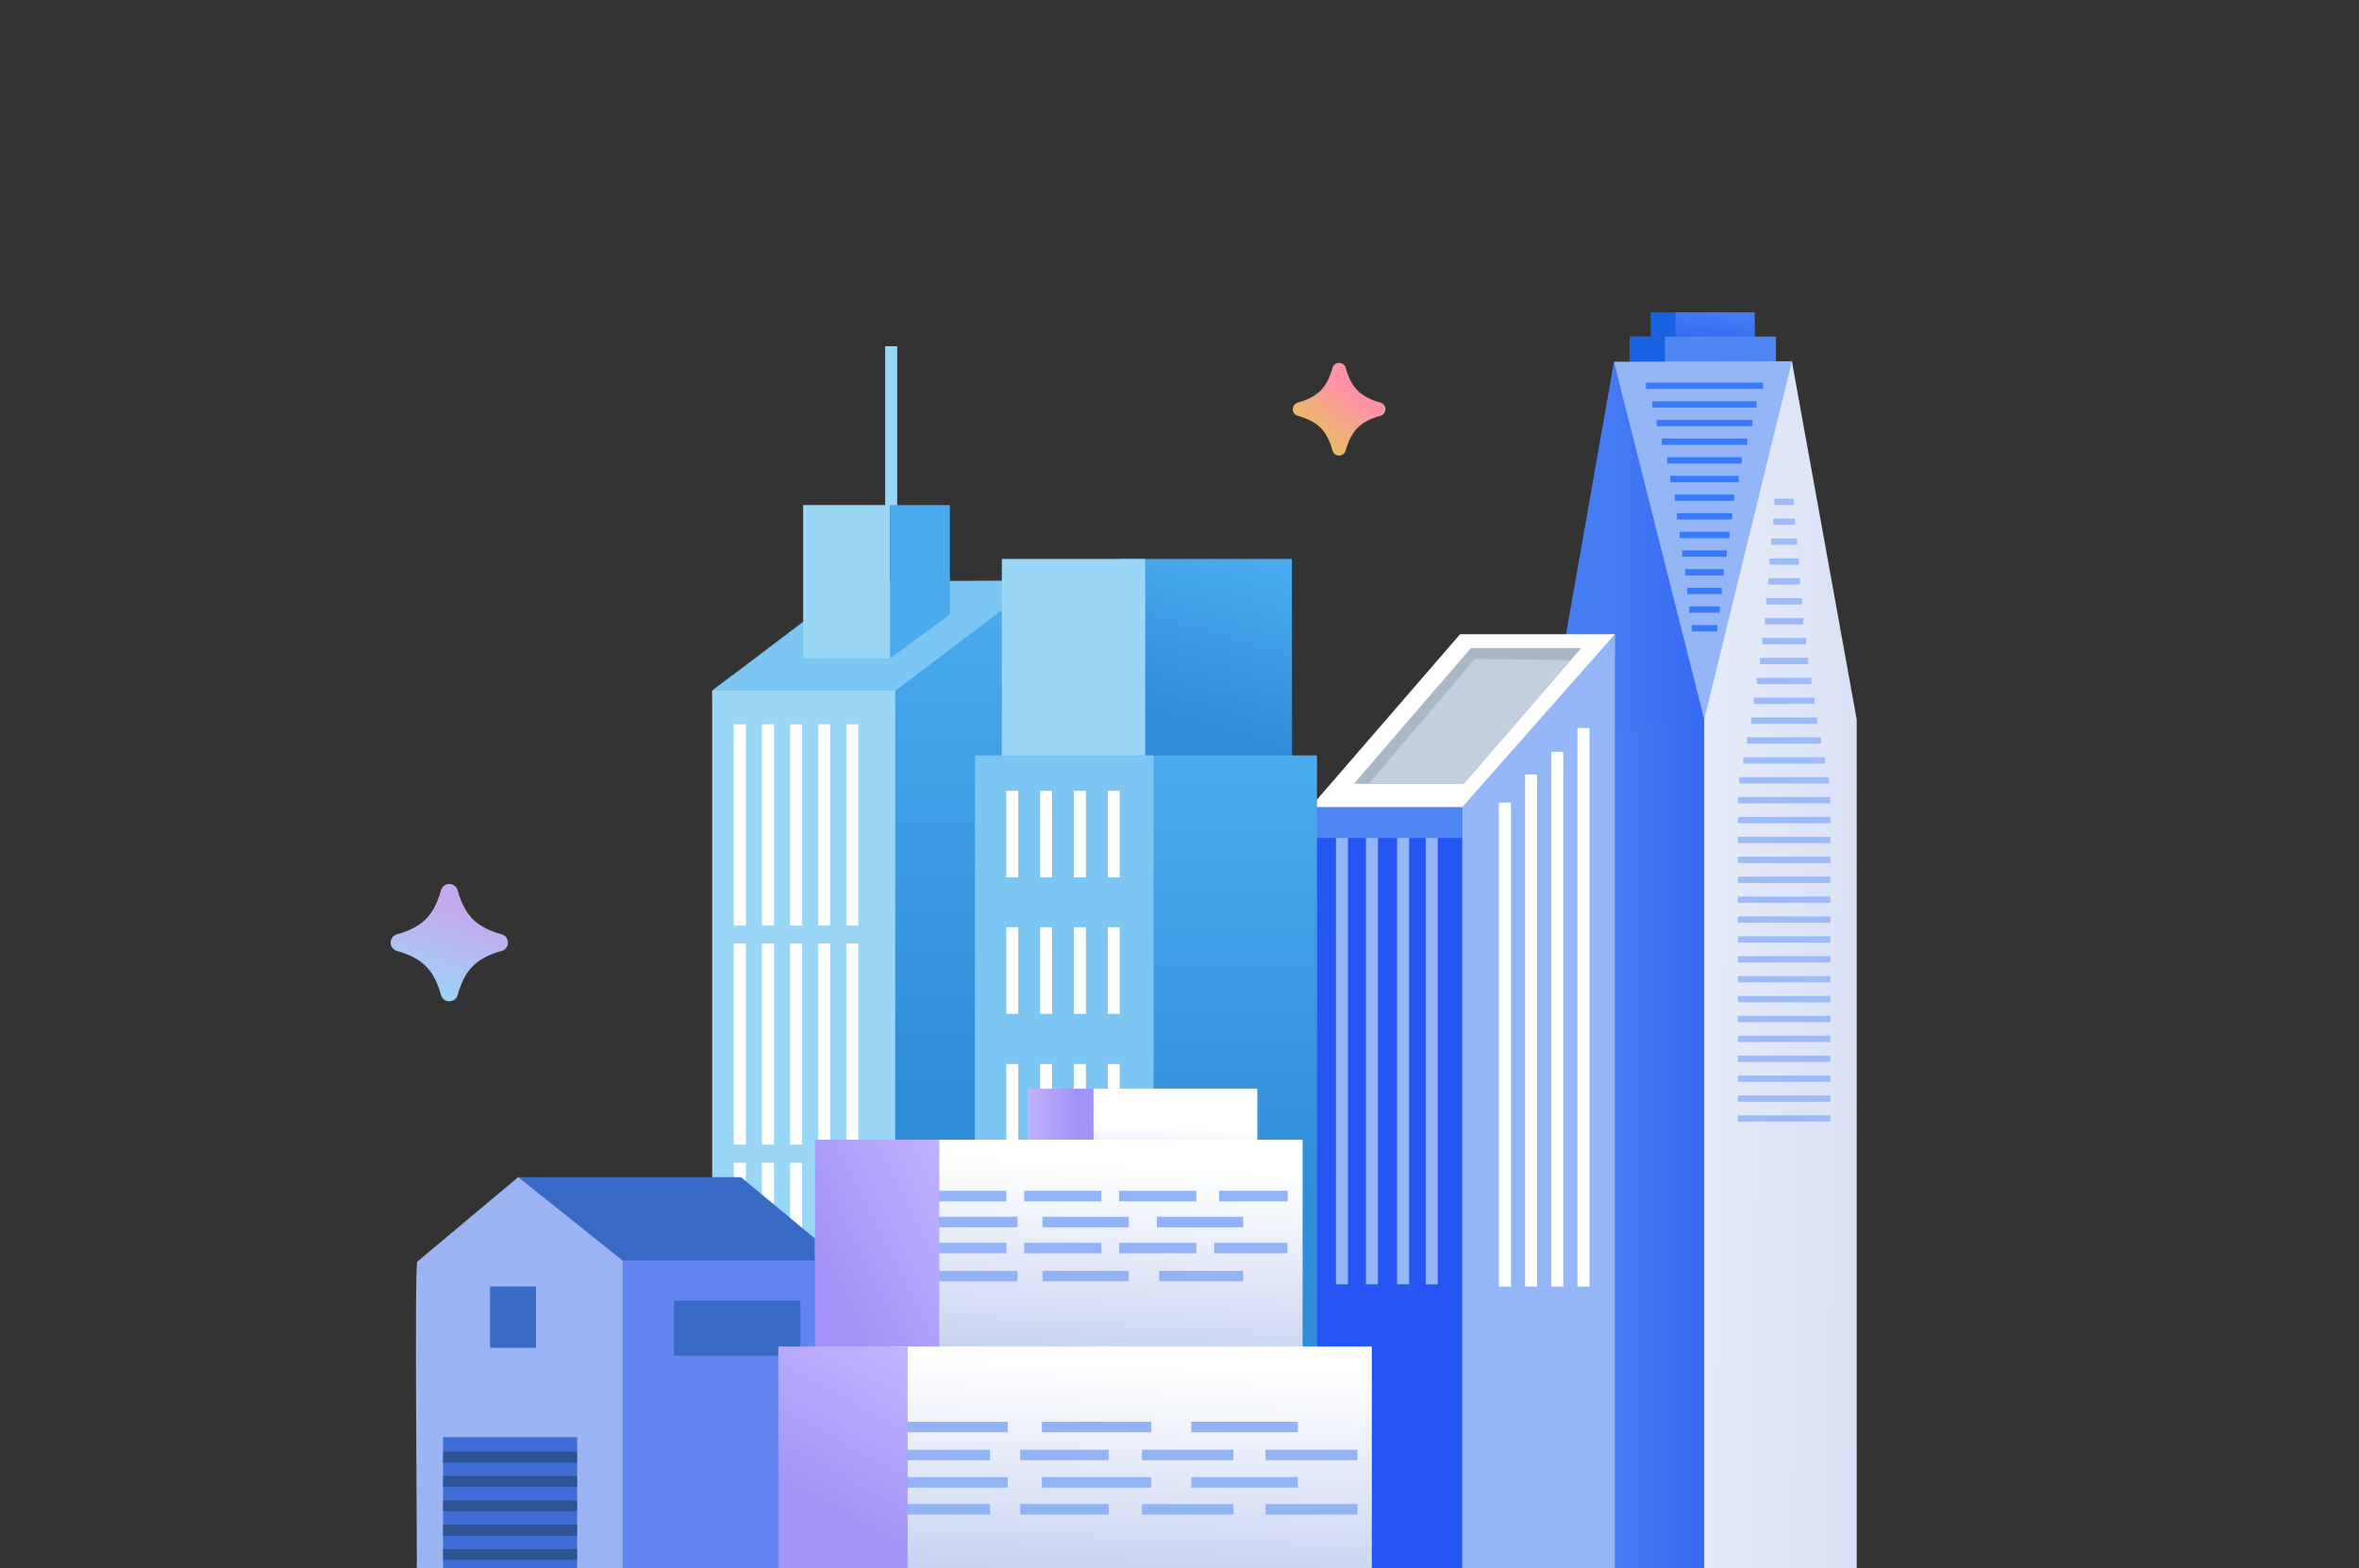 <svg xmlns="http://www.w3.org/2000/svg" xmlns:xlink="http://www.w3.org/1999/xlink" width="752" height="500" viewBox="0 0 752 500">
  <rect x="0" y="0" width="752" height="500" fill="#333333" stroke="none"/>
  <defs>
    <clipPath id="clip-path">
      <rect id="사각형_114" data-name="사각형 114" width="752" height="500" fill="#2942c4"/>
    </clipPath>
    <linearGradient id="linear-gradient" x1="0.69" y1="0.3" x2="0.423" y2="1.07" gradientUnits="objectBoundingBox">
      <stop offset="0" stop-color="#c4a9f1"/>
      <stop offset="0" stop-color="#c2abf1"/>
      <stop offset="1" stop-color="#9ad7f7"/>
      <stop offset="1"/>
    </linearGradient>
    <linearGradient id="linear-gradient-2" x1="0.647" y1="0.368" x2="0.283" y2="0.812" gradientUnits="objectBoundingBox">
      <stop offset="0" stop-color="#ff93a5"/>
      <stop offset="1" stop-color="#e9bb65"/>
    </linearGradient>
    <linearGradient id="linear-gradient-3" x1="0.163" y1="1.463" x2="0.838" y2="-0.462" gradientUnits="objectBoundingBox">
      <stop offset="0.3" stop-color="#3467f3"/>
      <stop offset="1" stop-color="#4f86f3"/>
    </linearGradient>
    <linearGradient id="linear-gradient-4" x1="2.526" y1="0.838" x2="-1.535" y2="0.225" gradientUnits="objectBoundingBox">
      <stop offset="0" stop-color="#c6d2f0"/>
      <stop offset="1" stop-color="#f8fafd"/>
    </linearGradient>
    <linearGradient id="linear-gradient-5" y1="0.5" x2="1" y2="0.5" gradientUnits="objectBoundingBox">
      <stop offset="0.3" stop-color="#477df3"/>
      <stop offset="1" stop-color="#366af3"/>
    </linearGradient>
    <linearGradient id="linear-gradient-6" x1="0" y1="0.5" x2="1" y2="0.5" xlink:href="#linear-gradient-5"/>
    <linearGradient id="linear-gradient-7" x1="0.5" y1="1" x2="0.5" gradientUnits="objectBoundingBox">
      <stop offset="0.3" stop-color="#308dd9"/>
      <stop offset="1" stop-color="#4aacee"/>
    </linearGradient>
    <linearGradient id="linear-gradient-8" x1="0.626" y1="-0.051" x2="0.374" y2="1.051" gradientUnits="objectBoundingBox">
      <stop offset="0" stop-color="#4aacee"/>
      <stop offset="0.7" stop-color="#308dd9"/>
    </linearGradient>
    <linearGradient id="linear-gradient-10" x1="0.556" y1="-0.164" x2="0.444" y2="1.164" gradientUnits="objectBoundingBox">
      <stop offset="0.5" stop-color="#fff"/>
      <stop offset="1" stop-color="#beccee"/>
    </linearGradient>
    <linearGradient id="linear-gradient-11" y1="0.5" x2="1.001" y2="0.5" gradientUnits="objectBoundingBox">
      <stop offset="0" stop-color="#c1b2fe"/>
      <stop offset="0.74" stop-color="#a194f6"/>
    </linearGradient>
    <linearGradient id="linear-gradient-12" x1="0.565" y1="-0.132" x2="0.435" y2="1.132" gradientUnits="objectBoundingBox">
      <stop offset="0.2" stop-color="#fff"/>
      <stop offset="1" stop-color="#beccee"/>
    </linearGradient>
    <linearGradient id="linear-gradient-13" x1="1.027" y1="0.008" x2="-0.027" y2="0.991" xlink:href="#linear-gradient-11"/>
    <linearGradient id="linear-gradient-14" x1="0.555" y1="-0.169" x2="0.445" y2="1.169" xlink:href="#linear-gradient-12"/>
    <linearGradient id="linear-gradient-15" x1="0.663" y1="-0.034" x2="0.337" y2="1.034" xlink:href="#linear-gradient-11"/>
  </defs>
  <g id="sub_img1" clip-path="url(#clip-path)">
    <path id="패스_198" data-name="패스 198" d="M35.4,21.352C27.274,23.673,23.674,27.273,21.353,35.4a2.755,2.755,0,0,1-5.3,0C13.73,27.273,10.131,23.673,2,21.352a2.755,2.755,0,0,1,0-5.3C10.131,13.729,13.73,10.13,16.051,2a2.755,2.755,0,0,1,5.3,0C23.674,10.13,27.274,13.729,35.4,16.051a2.755,2.755,0,0,1,0,5.3" transform="translate(124.531 281.843)" fill="url(#linear-gradient)"/>
    <path id="패스_198-2" data-name="패스 198" d="M27.979,16.875c-6.423,1.835-9.268,4.68-11.1,11.1a2.178,2.178,0,0,1-4.19,0c-1.835-6.423-4.68-9.268-11.1-11.1a2.178,2.178,0,0,1,0-4.19c6.423-1.835,9.268-4.68,11.1-11.1a2.177,2.177,0,0,1,4.19,0c1.835,6.423,4.68,9.268,11.1,11.1a2.178,2.178,0,0,1,0,4.19" transform="translate(412.094 115.688)" fill="url(#linear-gradient-2)"/>
    <g id="img" transform="translate(132.594 99.563)">
      <g id="그룹_507" data-name="그룹 507" transform="translate(285.157)">
        <g id="그룹_503" data-name="그룹 503" transform="translate(75.64)">
          <g id="그룹_498" data-name="그룹 498" transform="translate(32.935)">
            <rect id="사각형_673" data-name="사각형 673" width="33.056" height="11.597" fill="url(#linear-gradient-3)"/>
            <rect id="사각형_674" data-name="사각형 674" width="7.767" height="11.597" fill="#1862e3"/>
          </g>
          <g id="그룹_499" data-name="그룹 499" transform="translate(26.217 7.767)">
            <rect id="사각형_675" data-name="사각형 675" width="46.521" height="11.597" fill="#5086f3"/>
            <rect id="사각형_676" data-name="사각형 676" width="11.14" height="11.597" fill="#1862e3"/>
          </g>
          <path id="패스_235" data-name="패스 235" d="M341.142,134.748H284.18V11.781l56.8-.161Z" transform="translate(-263.097 3.994)" fill="#94b5f6"/>
          <path id="패스_236" data-name="패스 236" d="M333.618,11.65,305.668,125.8l-.228,2.808V397.091h48.832V125.8Z" transform="translate(-255.788 4.005)" fill="url(#linear-gradient-4)"/>
          <g id="그룹_500" data-name="그룹 500" transform="translate(0 15.776)">
            <rect id="사각형_677" data-name="사각형 677" width="43.618" height="271.276" transform="translate(6.262 114.031)" fill="url(#linear-gradient-5)"/>
            <path id="패스_237" data-name="패스 237" d="M289.6,11.74,268.49,131.7l49.88-5.926Z" transform="translate(-268.49 -11.74)" fill="url(#linear-gradient-6)"/>
          </g>
          <g id="그룹_501" data-name="그룹 501" transform="translate(31.282 22.414)">
            <rect id="사각형_678" data-name="사각형 678" width="2.016" height="37.356" transform="translate(37.356) rotate(90)" fill="#377bfc"/>
            <rect id="사각형_679" data-name="사각형 679" width="2.016" height="33.231" transform="translate(35.3 5.953) rotate(90)" fill="#377bfc"/>
            <rect id="사각형_680" data-name="사각형 680" width="2.016" height="30.517" transform="translate(33.93 11.906) rotate(90)" fill="#377bfc"/>
            <rect id="사각형_681" data-name="사각형 681" width="2.016" height="27.265" transform="translate(32.317 17.845) rotate(90)" fill="#377bfc"/>
            <rect id="사각형_682" data-name="사각형 682" width="2.016" height="23.663" transform="translate(30.517 23.798) rotate(90)" fill="#377bfc"/>
            <rect id="사각형_683" data-name="사각형 683" width="2.016" height="21.809" transform="translate(29.589 29.737) rotate(90)" fill="#377bfc"/>
            <rect id="사각형_684" data-name="사각형 684" width="2.016" height="18.907" transform="translate(28.138 35.69) rotate(90)" fill="#377bfc"/>
            <rect id="사각형_685" data-name="사각형 685" width="2.016" height="17.576" transform="translate(27.466 41.629) rotate(90)" fill="#377bfc"/>
            <rect id="사각형_686" data-name="사각형 686" width="2.016" height="15.897" transform="translate(26.633 47.582) rotate(90)" fill="#377bfc"/>
            <rect id="사각형_687" data-name="사각형 687" width="2.016" height="14.217" transform="translate(25.787 53.522) rotate(90)" fill="#377bfc"/>
            <rect id="사각형_688" data-name="사각형 688" width="2.016" height="12.295" transform="translate(24.833 59.474) rotate(90)" fill="#377bfc"/>
            <rect id="사각형_689" data-name="사각형 689" width="2.016" height="10.965" transform="translate(24.161 65.427) rotate(90)" fill="#377bfc"/>
            <rect id="사각형_690" data-name="사각형 690" width="2.016" height="9.742" transform="translate(23.556 71.367) rotate(90)" fill="#377bfc"/>
            <rect id="사각형_691" data-name="사각형 691" width="2.016" height="8.183" transform="translate(22.777 77.319) rotate(90)" fill="#377bfc"/>
          </g>
          <g id="그룹_502" data-name="그룹 502" transform="translate(60.617 59.434)">
            <rect id="사각형_692" data-name="사각형 692" width="6.222" height="2.016" transform="translate(11.623)" fill="#9cbbf7"/>
            <rect id="사각형_693" data-name="사각형 693" width="6.961" height="2.016" transform="translate(11.247 6.343)" fill="#9cbbf7"/>
            <rect id="사각형_694" data-name="사각형 694" width="8.304" height="2.016" transform="translate(10.575 12.685)" fill="#9cbbf7"/>
            <rect id="사각형_695" data-name="사각형 695" width="9.312" height="2.016" transform="translate(10.078 19.028)" fill="#9cbbf7"/>
            <rect id="사각형_696" data-name="사각형 696" width="10.011" height="2.016" transform="translate(9.729 25.37)" fill="#9cbbf7"/>
            <rect id="사각형_697" data-name="사각형 697" width="11.435" height="2.016" transform="translate(9.017 31.713)" fill="#9cbbf7"/>
            <rect id="사각형_698" data-name="사각형 698" width="12.309" height="2.016" transform="translate(8.573 38.055)" fill="#9cbbf7"/>
            <rect id="사각형_699" data-name="사각형 699" width="14.002" height="2.016" transform="translate(7.727 44.397)" fill="#9cbbf7"/>
            <rect id="사각형_700" data-name="사각형 700" width="15.399" height="2.016" transform="translate(7.028 50.74)" fill="#9cbbf7"/>
            <rect id="사각형_701" data-name="사각형 701" width="17.442" height="2.016" transform="translate(6.007 57.083)" fill="#9cbbf7"/>
            <rect id="사각형_702" data-name="사각형 702" width="19.31" height="2.016" transform="translate(5.079 63.425)" fill="#9cbbf7"/>
            <rect id="사각형_703" data-name="사각형 703" width="21.016" height="2.016" transform="translate(4.219 69.754)" fill="#9cbbf7"/>
            <rect id="사각형_704" data-name="사각형 704" width="23.623" height="2.016" transform="translate(2.916 76.097)" fill="#9cbbf7"/>
            <rect id="사각형_705" data-name="사각형 705" width="26.055" height="2.016" transform="translate(1.707 82.439)" fill="#9cbbf7"/>
            <rect id="사각형_706" data-name="사각형 706" width="28.582" height="2.016" transform="translate(0.443 88.782)" fill="#9cbbf7"/>
            <rect id="사각형_707" data-name="사각형 707" width="29.28" height="2.016" transform="translate(0.094 95.124)" fill="#9cbbf7"/>
            <rect id="사각형_708" data-name="사각형 708" width="29.455" height="2.016" transform="translate(0 101.467)" fill="#9cbbf7"/>
            <rect id="사각형_709" data-name="사각형 709" width="29.455" height="2.016" transform="translate(0 107.809)" fill="#9cbbf7"/>
            <rect id="사각형_710" data-name="사각형 710" width="29.455" height="2.016" transform="translate(0 114.152)" fill="#9cbbf7"/>
            <rect id="사각형_711" data-name="사각형 711" width="29.455" height="2.016" transform="translate(0 120.494)" fill="#9cbbf7"/>
            <rect id="사각형_712" data-name="사각형 712" width="29.455" height="2.016" transform="translate(0 126.837)" fill="#9cbbf7"/>
            <rect id="사각형_713" data-name="사각형 713" width="29.455" height="2.016" transform="translate(0 133.179)" fill="#9cbbf7"/>
            <rect id="사각형_714" data-name="사각형 714" width="29.455" height="2.016" transform="translate(0 139.522)" fill="#9cbbf7"/>
            <rect id="사각형_715" data-name="사각형 715" width="29.455" height="2.016" transform="translate(0 145.864)" fill="#9cbbf7"/>
            <rect id="사각형_716" data-name="사각형 716" width="29.455" height="2.016" transform="translate(0 152.207)" fill="#9cbbf7"/>
            <rect id="사각형_717" data-name="사각형 717" width="29.455" height="2.016" transform="translate(0 158.549)" fill="#9cbbf7"/>
            <rect id="사각형_718" data-name="사각형 718" width="29.455" height="2.016" transform="translate(0 164.892)" fill="#9cbbf7"/>
            <rect id="사각형_719" data-name="사각형 719" width="29.455" height="2.016" transform="translate(0 171.234)" fill="#9cbbf7"/>
            <rect id="사각형_720" data-name="사각형 720" width="29.455" height="2.016" transform="translate(0 177.577)" fill="#9cbbf7"/>
            <rect id="사각형_721" data-name="사각형 721" width="29.455" height="2.016" transform="translate(0 183.919)" fill="#9cbbf7"/>
            <rect id="사각형_722" data-name="사각형 722" width="29.455" height="2.016" transform="translate(0 190.262)" fill="#9cbbf7"/>
            <rect id="사각형_723" data-name="사각형 723" width="29.455" height="2.016" transform="translate(0 196.604)" fill="#9cbbf7"/>
          </g>
        </g>
        <g id="그룹_506" data-name="그룹 506" transform="translate(0 102.582)">
          <rect id="사각형_724" data-name="사각형 724" width="48.254" height="243.447" transform="translate(0.981 55.067)" fill="#2556f4"/>
          <path id="패스_238" data-name="패스 238" d="M296.857,374.833H248.2V131.386L296.857,76.4Z" transform="translate(-199.825 -76.319)" fill="#94b6f7"/>
          <path id="패스_239" data-name="패스 239" d="M248.472,131.528l-1.062-1.854L295.476,76.34l1.653.081v7.35L248.5,133.409Z" transform="translate(-200.097 -76.34)" fill="#94b6f7"/>
          <g id="그룹_504" data-name="그룹 504" transform="translate(8.116 63.627)">
            <rect id="사각형_725" data-name="사각형 725" width="3.83" height="143.701" fill="#95b7f7"/>
            <rect id="사각형_726" data-name="사각형 726" width="3.83" height="143.701" transform="translate(9.567)" fill="#95b7f7"/>
            <rect id="사각형_727" data-name="사각형 727" width="3.83" height="143.701" transform="translate(19.498)" fill="#95b7f7"/>
            <rect id="사각형_728" data-name="사각형 728" width="3.83" height="143.701" transform="translate(28.622)" fill="#95b7f7"/>
          </g>
          <rect id="사각형_729" data-name="사각형 729" width="47.528" height="9.971" transform="translate(0.873 55.067)" fill="#4f86f3"/>
          <path id="패스_240" data-name="패스 240" d="M260.575,131.507H212.2L259.876,76.4h49.356Z" transform="translate(-212.2 -76.319)" fill="#fff"/>
          <path id="패스_241" data-name="패스 241" d="M257.5,122.983H222.47L259.826,79.66h35.152Z" transform="translate(-208.67 -75.199)" fill="#a9b7c7"/>
          <path id="패스_242" data-name="패스 242" d="M256.3,122.109H225.96L259.9,82.2l30.463.47Z" transform="translate(-207.47 -74.326)" fill="#c3cede"/>
          <g id="그룹_505" data-name="그룹 505" transform="translate(60.066 29.993)">
            <rect id="사각형_730" data-name="사각형 730" width="3.83" height="154.316" transform="translate(0 23.757)" fill="#fff"/>
            <rect id="사각형_731" data-name="사각형 731" width="3.83" height="163.279" transform="translate(8.345 14.795)" fill="#fff"/>
            <rect id="사각형_732" data-name="사각형 732" width="3.83" height="170.495" transform="translate(16.703 7.565)" fill="#fff"/>
            <rect id="사각형_733" data-name="사각형 733" width="3.83" height="178.06" transform="translate(25.048)" fill="#fff"/>
          </g>
        </g>
      </g>
      <g id="그룹_518" data-name="그룹 518" transform="translate(94.438 10.831)">
        <g id="그룹_512" data-name="그룹 512">
          <path id="패스_243" data-name="패스 243" d="M70.27,90.98l6.181-4.69h58.44l-6.275,4.69v3.6H70.337Z" transform="translate(-70.27 18.832)" fill="#9ad7f7"/>
          <path id="패스_244" data-name="패스 244" d="M114.254,98.377l36.6-33.607,4.354,8.99-38.458,28.649-2.5-.43-2.2-.779" transform="translate(-55.908 11.434)" fill="#7cc6f4"/>
          <rect id="사각형_734" data-name="사각형 734" width="63.922" height="194.548" transform="translate(0 109.811)" fill="#9ad7f7"/>
          <path id="패스_245" data-name="패스 245" d="M172.049,293.317H113.69V98.769L159.982,63.63Z" transform="translate(-55.344 11.042)" fill="url(#linear-gradient-7)"/>
          <path id="패스_246" data-name="패스 246" d="M128.616,98.769H70.27l46-34.857,58.762-.282Z" transform="translate(-70.27 11.042)" fill="#7cc6f4"/>
          <rect id="사각형_735" data-name="사각형 735" width="3.83" height="50.807" transform="translate(55.148)" fill="#9ad7f7"/>
          <rect id="사각형_736" data-name="사각형 736" width="27.708" height="48.859" transform="translate(28.998 50.633)" fill="#9ad7f7"/>
          <path id="패스_247" data-name="패스 247" d="M131.534,80.637,112.48,94.6V45.74h19.054Z" transform="translate(-55.76 4.892)" fill="#4aacee"/>
          <g id="그룹_511" data-name="그룹 511" transform="translate(6.907 120.548)">
            <g id="그룹_508" data-name="그룹 508">
              <rect id="사각형_737" data-name="사각형 737" width="3.83" height="64.124" fill="#fff"/>
              <rect id="사각형_738" data-name="사각형 738" width="3.83" height="64.124" transform="translate(8.963)" fill="#fff"/>
              <rect id="사각형_739" data-name="사각형 739" width="3.83" height="64.124" transform="translate(17.926)" fill="#fff"/>
              <rect id="사각형_740" data-name="사각형 740" width="3.83" height="64.124" transform="translate(26.875)" fill="#fff"/>
              <rect id="사각형_741" data-name="사각형 741" width="3.83" height="64.124" transform="translate(35.838)" fill="#fff"/>
            </g>
            <g id="그룹_509" data-name="그룹 509" transform="translate(0 69.862)">
              <rect id="사각형_742" data-name="사각형 742" width="3.83" height="64.124" fill="#fff"/>
              <rect id="사각형_743" data-name="사각형 743" width="3.83" height="64.124" transform="translate(8.963)" fill="#fff"/>
              <rect id="사각형_744" data-name="사각형 744" width="3.83" height="64.124" transform="translate(17.926)" fill="#fff"/>
              <rect id="사각형_745" data-name="사각형 745" width="3.83" height="64.124" transform="translate(26.875)" fill="#fff"/>
              <rect id="사각형_746" data-name="사각형 746" width="3.83" height="64.124" transform="translate(35.838)" fill="#fff"/>
            </g>
            <g id="그룹_510" data-name="그룹 510" transform="translate(0 139.817)">
              <rect id="사각형_747" data-name="사각형 747" width="3.83" height="64.124" fill="#fff"/>
              <rect id="사각형_748" data-name="사각형 748" width="3.83" height="64.124" transform="translate(8.963)" fill="#fff"/>
              <rect id="사각형_749" data-name="사각형 749" width="3.83" height="64.124" transform="translate(17.926)" fill="#fff"/>
            </g>
          </g>
        </g>
        <g id="그룹_517" data-name="그룹 517" transform="translate(83.756 67.819)">
          <rect id="사각형_750" data-name="사각형 750" width="55.107" height="71.461" transform="translate(45.943)" fill="url(#linear-gradient-8)"/>
          <rect id="사각형_751" data-name="사각형 751" width="45.701" height="71.461" transform="translate(8.587)" fill="#9ad7f7"/>
          <rect id="사각형_752" data-name="사각형 752" width="56.962" height="197.679" transform="translate(52.084 62.646)" fill="url(#linear-gradient-7)"/>
          <rect id="사각형_753" data-name="사각형 753" width="56.962" height="132.131" transform="translate(0 62.646)" fill="#7cc6f4"/>
          <g id="그룹_516" data-name="그룹 516" transform="translate(9.984 73.92)">
            <g id="그룹_513" data-name="그룹 513">
              <rect id="사각형_754" data-name="사각형 754" width="3.83" height="27.601" fill="#fff"/>
              <rect id="사각형_755" data-name="사각형 755" width="3.83" height="27.601" transform="translate(10.777)" fill="#fff"/>
              <rect id="사각형_756" data-name="사각형 756" width="3.83" height="27.601" transform="translate(21.567)" fill="#fff"/>
              <rect id="사각형_757" data-name="사각형 757" width="3.83" height="27.601" transform="translate(32.358)" fill="#fff"/>
            </g>
            <g id="그룹_514" data-name="그룹 514" transform="translate(0 43.497)">
              <rect id="사각형_758" data-name="사각형 758" width="3.83" height="27.601" fill="#fff"/>
              <rect id="사각형_759" data-name="사각형 759" width="3.83" height="27.601" transform="translate(10.777)" fill="#fff"/>
              <rect id="사각형_760" data-name="사각형 760" width="3.83" height="27.601" transform="translate(21.567)" fill="#fff"/>
              <rect id="사각형_761" data-name="사각형 761" width="3.83" height="27.601" transform="translate(32.358)" fill="#fff"/>
            </g>
            <g id="그룹_515" data-name="그룹 515" transform="translate(0 87.115)">
              <rect id="사각형_762" data-name="사각형 762" width="3.83" height="27.601" fill="#fff"/>
              <rect id="사각형_763" data-name="사각형 763" width="3.83" height="27.601" transform="translate(10.777)" fill="#fff"/>
              <rect id="사각형_764" data-name="사각형 764" width="3.83" height="27.601" transform="translate(21.567)" fill="#fff"/>
              <rect id="사각형_765" data-name="사각형 765" width="3.83" height="27.601" transform="translate(32.358)" fill="#fff"/>
            </g>
          </g>
        </g>
      </g>
      <g id="그룹_521" data-name="그룹 521" transform="translate(0 275.751)">
        <path id="패스_248" data-name="패스 248" d="M95.25,205.21H24.26l33.231,26.673h61.382V224.8Z" transform="translate(8.352 -205.21)" fill="#376ac4"/>
        <path id="패스_249" data-name="패스 249" d="M48.99,225.249v4.179h61.638V224.51Z" transform="translate(16.853 -198.576)" fill="#376ac4"/>
        <path id="패스_250" data-name="패스 250" d="M25.274,205.21l-3.964,4.622L59.419,238.8l.524-9.568Z" transform="translate(7.338 -205.21)" fill="#376ac4"/>
        <path id="패스_251" data-name="패스 251" d="M.46,232.125,32.589,205.21,66.116,232v98.6s-66.18.3-65.9,0-.806-98.483.228-98.483Z" transform="translate(0.01 -205.21)" fill="#9db4f4"/>
        <rect id="사각형_766" data-name="사각형 766" width="65.656" height="98.833" transform="translate(65.897 26.552)" fill="#6385ef"/>
        <rect id="사각형_767" data-name="사각형 767" width="14.62" height="19.552" transform="translate(23.623 34.857)" fill="#376ac4"/>
        <rect id="사각형_768" data-name="사각형 768" width="40.313" height="17.522" transform="translate(82.264 39.385)" fill="#376ac4"/>
        <g id="그룹_520" data-name="그룹 520" transform="translate(8.653 82.896)">
          <rect id="사각형_769" data-name="사각형 769" width="42.745" height="42.637" fill="#3e6dd5"/>
          <g id="그룹_519" data-name="그룹 519" transform="translate(0 4.609)">
            <rect id="사각형_770" data-name="사각형 770" width="42.691" height="3.48" fill="#2f5494"/>
            <rect id="사각형_771" data-name="사각형 771" width="42.691" height="3.48" transform="translate(0 7.78)" fill="#2f5494"/>
            <rect id="사각형_772" data-name="사각형 772" width="42.691" height="3.48" transform="translate(0 15.547)" fill="#2f5494"/>
            <rect id="사각형_773" data-name="사각형 773" width="42.691" height="3.48" transform="translate(0 23.328)" fill="#2f5494"/>
            <rect id="사각형_774" data-name="사각형 774" width="42.691" height="3.48" transform="translate(0 31.094)" fill="#2f5494"/>
          </g>
        </g>
      </g>
      <g id="그룹_524" data-name="그룹 524" transform="translate(115.522 247.532)">
        <rect id="사각형_775" data-name="사각형 775" width="53.683" height="25.585" transform="translate(99.007)" fill="url(#linear-gradient-10)"/>
        <rect id="사각형_776" data-name="사각형 776" width="20.962" height="25.585" transform="translate(79.523)" fill="url(#linear-gradient-11)"/>
        <rect id="사각형_777" data-name="사각형 777" width="121.354" height="70.386" transform="translate(45.782 16.273)" fill="url(#linear-gradient-12)"/>
        <g id="그룹_522" data-name="그룹 522" transform="translate(47.461 32.572)">
          <rect id="사각형_778" data-name="사각형 778" width="24.591" height="3.359" transform="translate(0.645)" fill="#92b4f7"/>
          <rect id="사각형_779" data-name="사각형 779" width="24.591" height="3.359" transform="translate(30.92)" fill="#92b4f7"/>
          <rect id="사각형_780" data-name="사각형 780" width="24.591" height="3.359" transform="translate(61.194)" fill="#92b4f7"/>
          <rect id="사각형_781" data-name="사각형 781" width="28.77" height="3.359" transform="translate(0 8.291)" fill="#92b4f7"/>
          <rect id="사각형_782" data-name="사각형 782" width="27.547" height="3.359" transform="translate(36.725 8.291)" fill="#92b4f7"/>
          <rect id="사각형_783" data-name="사각형 783" width="27.547" height="3.359" transform="translate(73.207 8.291)" fill="#92b4f7"/>
          <rect id="사각형_784" data-name="사각형 784" width="21.863" height="3.359" transform="translate(93.041)" fill="#92b4f7"/>
          <rect id="사각형_785" data-name="사각형 785" width="24.591" height="3.359" transform="translate(0.645 16.582)" fill="#92b4f7"/>
          <rect id="사각형_786" data-name="사각형 786" width="24.591" height="3.359" transform="translate(30.92 16.582)" fill="#92b4f7"/>
          <rect id="사각형_787" data-name="사각형 787" width="24.591" height="3.359" transform="translate(61.194 16.582)" fill="#92b4f7"/>
          <rect id="사각형_788" data-name="사각형 788" width="23.314" height="3.359" transform="translate(91.483 16.582)" fill="#92b4f7"/>
          <rect id="사각형_789" data-name="사각형 789" width="28.138" height="3.359" transform="translate(0.645 25.518)" fill="#92b4f7"/>
          <rect id="사각형_790" data-name="사각형 790" width="27.547" height="3.359" transform="translate(36.725 25.518)" fill="#92b4f7"/>
          <rect id="사각형_791" data-name="사각형 791" width="26.794" height="3.359" transform="translate(73.96 25.518)" fill="#92b4f7"/>
        </g>
        <rect id="사각형_792" data-name="사각형 792" width="39.627" height="73.637" transform="translate(11.677 16.273)" fill="url(#linear-gradient-13)"/>
        <rect id="사각형_793" data-name="사각형 793" width="153.188" height="71.34" transform="translate(35.999 82.224)" fill="url(#linear-gradient-14)"/>
        <g id="그룹_523" data-name="그룹 523" transform="translate(37.894 106.21)">
          <rect id="사각형_794" data-name="사각형 794" width="35.233" height="3.359" fill="#92b4f7"/>
          <rect id="사각형_795" data-name="사각형 795" width="34.884" height="3.359" transform="translate(46.117)" fill="#92b4f7"/>
          <rect id="사각형_796" data-name="사각형 796" width="33.983" height="3.359" transform="translate(93.74)" fill="#92b4f7"/>
          <rect id="사각형_797" data-name="사각형 797" width="35.233" height="3.359" transform="translate(0 17.657)" fill="#92b4f7"/>
          <rect id="사각형_798" data-name="사각형 798" width="34.884" height="3.359" transform="translate(46.117 17.657)" fill="#92b4f7"/>
          <rect id="사각형_799" data-name="사각형 799" width="33.983" height="3.359" transform="translate(93.74 17.657)" fill="#92b4f7"/>
          <rect id="사각형_800" data-name="사각형 800" width="29.092" height="3.359" transform="translate(0.497 8.909)" fill="#92b4f7"/>
          <rect id="사각형_801" data-name="사각형 801" width="28.219" height="3.359" transform="translate(39.211 8.909)" fill="#92b4f7"/>
          <rect id="사각형_802" data-name="사각형 802" width="29.173" height="3.359" transform="translate(78.018 8.909)" fill="#92b4f7"/>
          <rect id="사각형_803" data-name="사각형 803" width="29.267" height="3.359" transform="translate(117.43 8.909)" fill="#92b4f7"/>
          <rect id="사각형_804" data-name="사각형 804" width="29.092" height="3.359" transform="translate(0.497 26.23)" fill="#92b4f7"/>
          <rect id="사각형_805" data-name="사각형 805" width="28.219" height="3.359" transform="translate(39.211 26.23)" fill="#92b4f7"/>
          <rect id="사각형_806" data-name="사각형 806" width="29.173" height="3.359" transform="translate(78.018 26.23)" fill="#92b4f7"/>
          <rect id="사각형_807" data-name="사각형 807" width="29.267" height="3.359" transform="translate(117.43 26.23)" fill="#92b4f7"/>
        </g>
        <rect id="사각형_808" data-name="사각형 808" width="41.213" height="71.34" transform="translate(0 82.224)" fill="url(#linear-gradient-15)"/>
      </g>
    </g>
  </g>
</svg>
